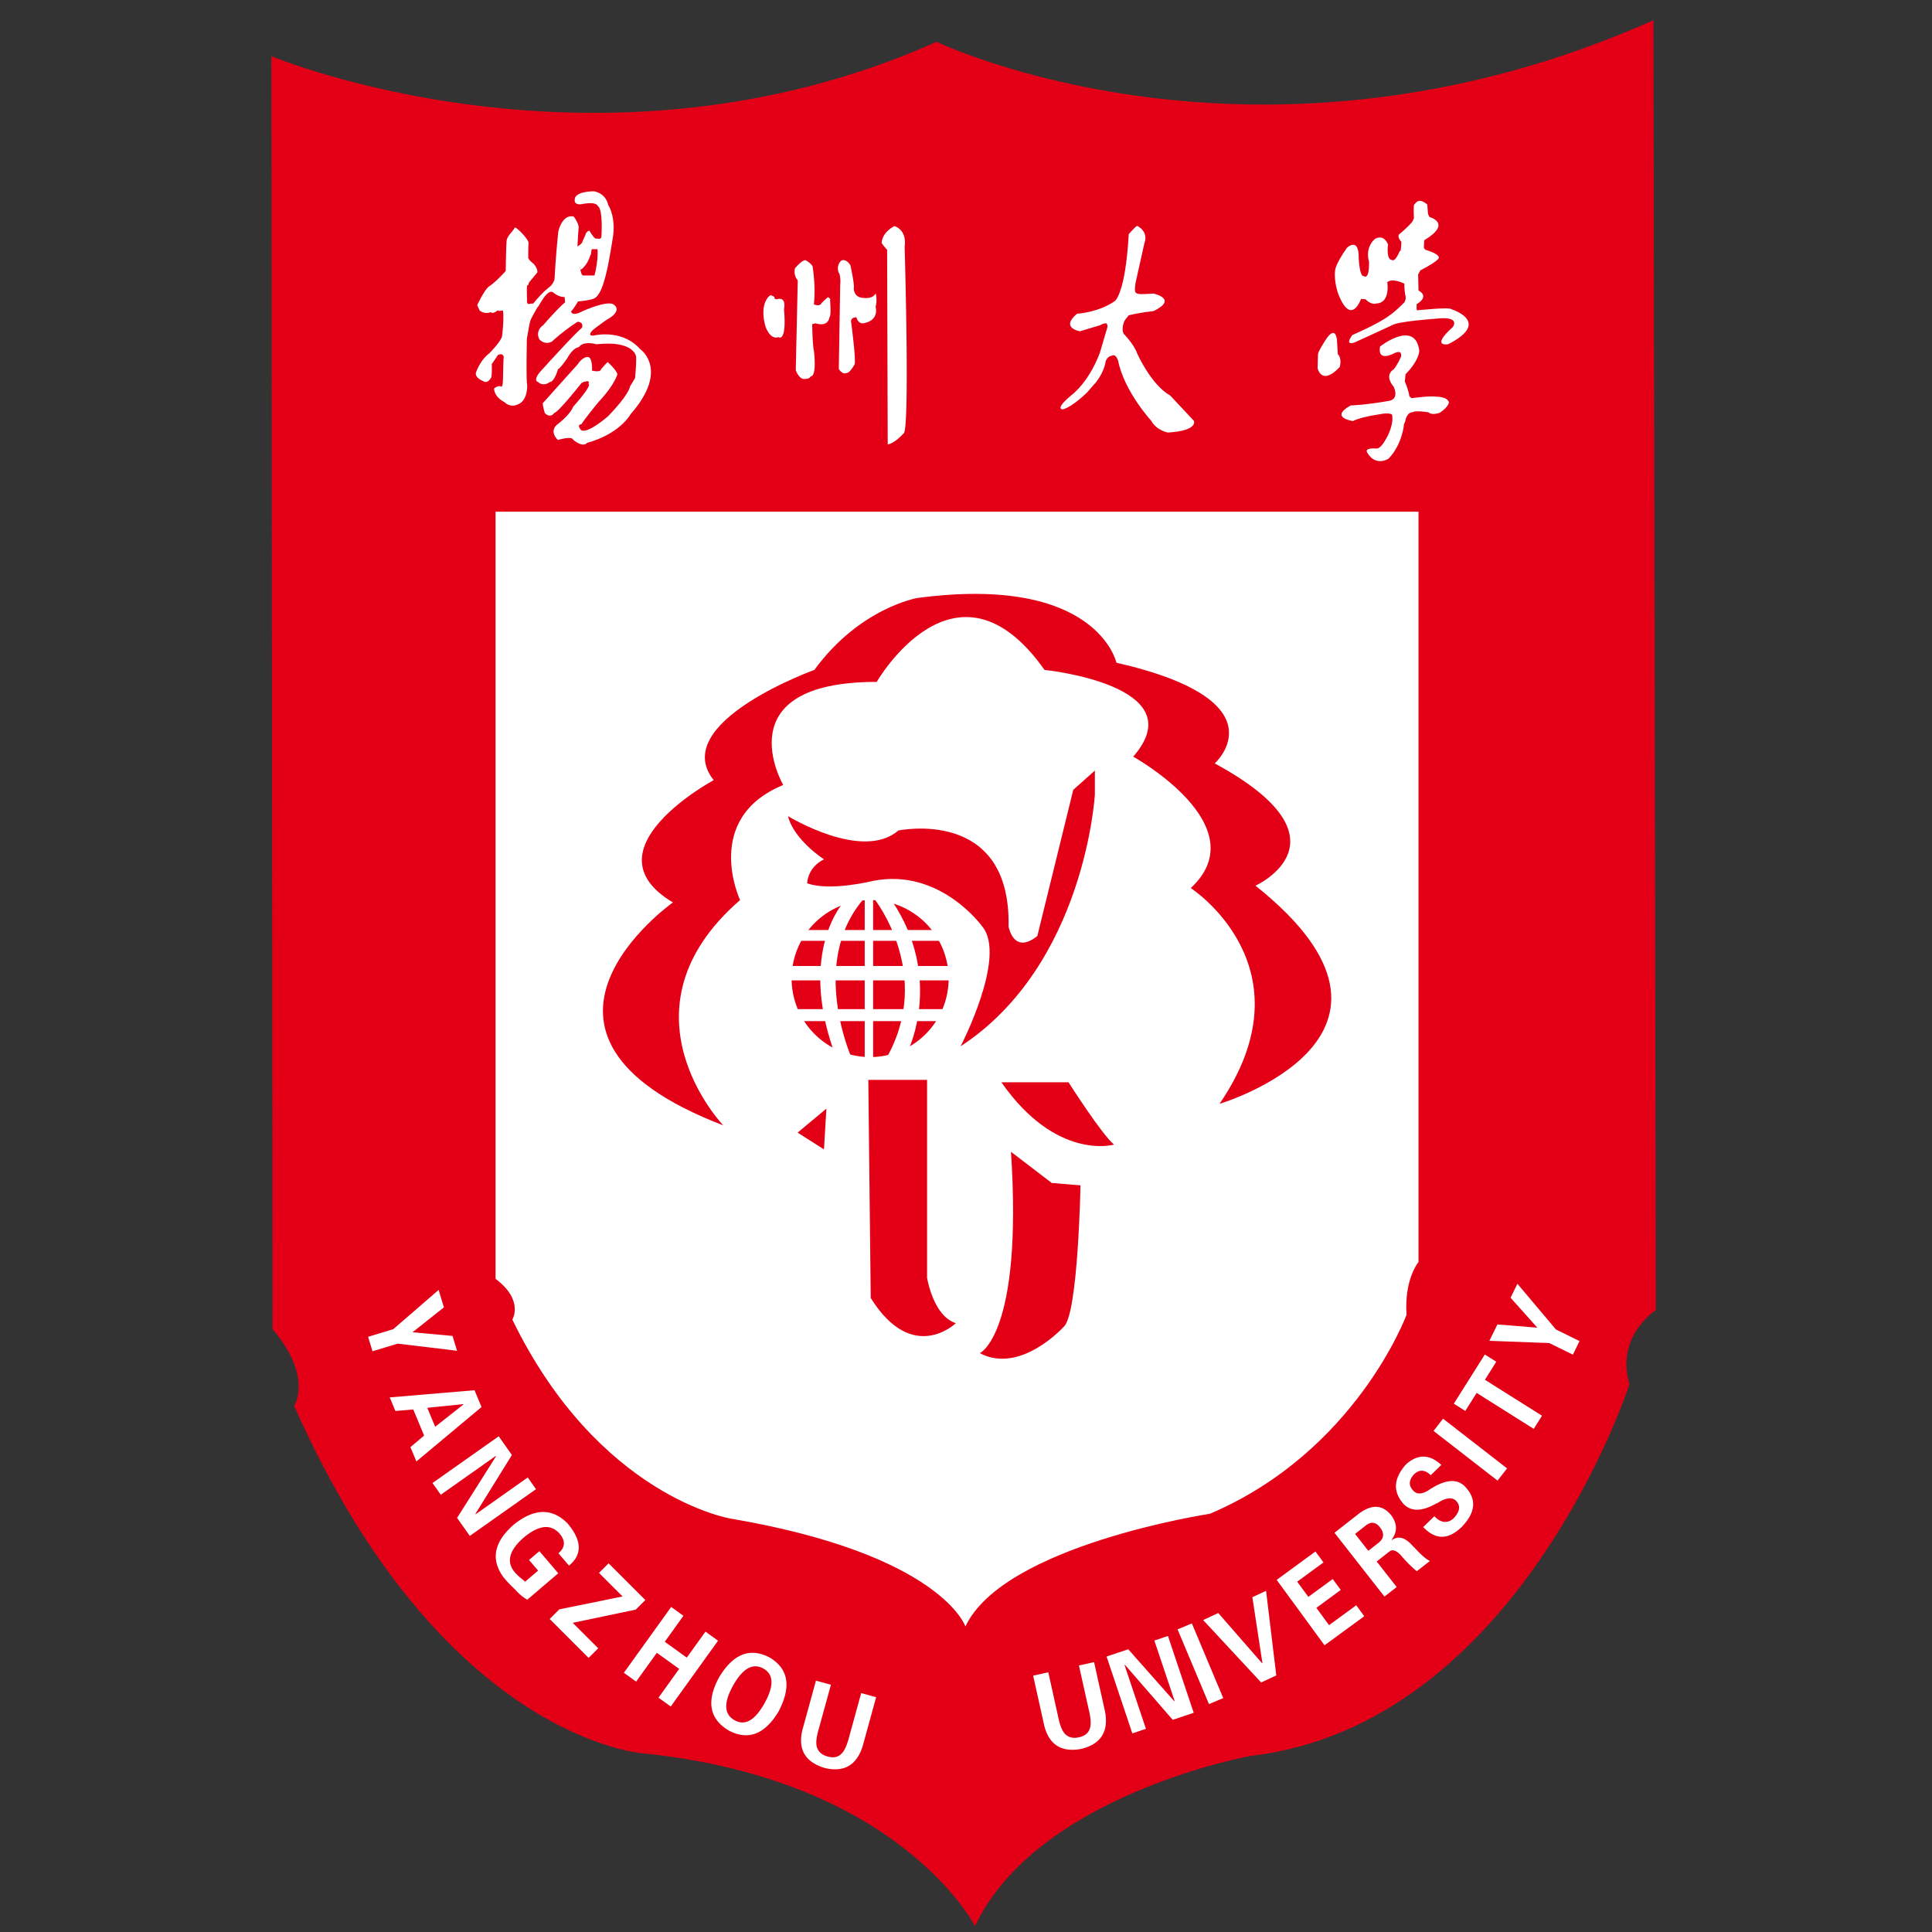 <svg xmlns="http://www.w3.org/2000/svg" width="1000" height="1000"><rect width="100%" height="100%" fill="#333333" stroke="none"/><path fill="rgba(255,255,255,0)" d="M0 0h1000v1000H0z"/><g vector-effect="non-scaling-stroke" transform="matrix(5.584 0 0 5.584 1564.495 1538.363)" fill-rule="evenodd"><path d="M-255.02-270.286s30.333 12.666 61.665-1.333c0 0 29.778 14.333 66.442-2.001l.223 119.553s-3.777 2.444-2.445 6.888c0 0-10.22 31.555-35.11 34.444 0 0-19.777 3.555-25.554 15.777 0 0-6.889-13.556-30.666-16 0 0-18.666-1.111-32.443-32.221 0 0 1.777-2.668-2-7.112z" fill="#e30016"/><path d="M-234.241-228.065h85.553v69.554s-1.333 1.555-1.111 4.888c0 0-4.667 12.666-18.222 18.444 0 0-19.11 2.889-22.666 10.445 0 0-2.221-6.667-21.777-10 0 0-12.222-2-20.222-18.445 0 0 1.112-1.777-1.555-3.777z" fill="#fff"/><g fill="#e30016"><path d="M-187.354-175.176h6.223s3.111 4.888 4.223 5.777c0 0-5.333 1.555-10.445-5.777m.889 6.444l3.777 2.888 2.667.223s-.223 12-1.556 13.11c0 0-4 4.445-7.777 2.445 0 0 4-1.777 2.889-18.666m-17.11-4l-2.667 2.223 2.444 1.555zm-9.557 1.555s-10.222-10.666 1.556-20.889c0 0-3.556-7.554 4-10.666 0 0-5.556-9.556 8.666-9.556 0 0 7.332-12.746 15.554-1.111 0 0 14 1.417 8.222 8.041 0 0 11.556 6.403 5.333 12.181 0 0 11.333 7.333 2.667 20 0 0 20.889-6.223 3.333-20.222 0 0 9.333-4.221-3.777-11.333 0 0 6.444-5.777-9.112-9.333 0 0-1.777-8.221-18.444-6 0 0-5.333.889-9.556 6.666 0 0-13.556 4.888-9.333 10.221 0 0-12 6.445-3.777 11.333 0 0-17.333 12.222 4.667 20.666"/><path d="M-207.131-199.843s6.889 4.221 10.222 1.333c0 0 10.444-2.223 10.221 8.888 0 0 .444 2.667 2.667.889l3.333-13.556 2-1.777v2.221s-.888 15.778-12.444 23.333c0 0 4.333-8.333 2-11.11 0 0-3.889-5.444-10.11-4.221 0 0-4 1-6.112.221 0 0 0-1.444 1.556-2.221 0 0-2.777-1.779-3.333-4m7.444 24.443h5.445v18.333s.555 3.555 2.667 4.221c0 0-4 3.889-7.889-2.333z"/></g><g fill="#fff"><path d="M-243.721-152.29l4.203-3.637.489 1.617-2.907 2.307 3.708.339.417 1.376-5.505-.661-2.331.707-.407-1.34zm3.884 9.046l2.615-2.063-.013-.033-3.333.339zm-4.213-2.721l7.861-.665.648 1.557-6.036 5.044-.553-1.327 1.269-1.073-1.009-2.42-1.655.143zm6.244 11.168l3.619-5.72-.055-.007-5.076 3.583-.767-1.087 6.137-4.332 1.223 1.733-3.392 5.475.053.004 4.809-3.395.765 1.085-6.136 4.332zm6.67 3.901l.957-.816 1.751 2.049-2.873 2.452c-.431-.256-.817-.582-1.141-.964-.372-.339-.72-.705-1.041-1.093q-1.828-2.453.873-4.856 2.859-2.345 5.027-.18 2.027 2.379.153 3.932l-.981-1.147q.959-.819.096-1.828-1.223-1.369-3.313.371-2.016 1.767-.857 3.188.349.409.941.851-.056-.001.045.053l1.205-1.027zm2.803 4.579l5.869-1.196-2.187-2.184.889-.889 3.407 3.403-.891.889-5.843 1.224 2.364 2.36-.889.892-3.609-3.607zm5.987 5.877l4.385-6.1 1.136.819-1.729 2.407 2.04 1.467 1.731-2.407 1.167.84-4.384 6.099-1.137-.816 1.92-2.671-2.072-1.489-1.92 2.669zm10.114 1.204q-1.321 2.377.153 3.197 1.444.805 2.767-1.572 1.344-2.413-.103-3.219-1.475-.82-2.817 1.593m-1.317-.733q1.968-3.32 4.707-1.889 2.629 1.557.851 4.98-1.912 3.213-4.62 1.799-2.693-1.592-.937-4.889m14.586 1.792l-1.249 4.541q-.848 2.673-3.537 2.017-2.713-.831-2.041-3.552l1.249-4.541 1.387.381-1.088 3.955q-.391 1.281-.208 1.837.196.645.992.863.8.22 1.26-.243.44-.384.761-1.685l1.088-3.955zm20.201-3.248l1.02 4.599q.504 2.76-2.18 3.437-2.788.536-3.467-2.183l-1.02-4.6 1.403-.311.889 4.004q.256 1.316.676 1.72.475.48 1.28.3.807-.18 1-.804.211-.547-.115-1.848l-.889-4.003zm7.294 5.349l-4.44-5.108-.021.051 1.973 5.889-1.26.424-2.387-7.124 2.009-.673 4.271 4.821.02-.051-1.872-5.581 1.261-.423 2.387 7.122zm4.68-2.015l-1.324.556-2.911-6.925 1.324-.556zm-1.864-7.236l1.4-.651 4.061 4.653.032-.016-.931-6.103 1.271-.591.947 7.844-1.403.649zm6.816-3.723l3.595-2.631.744 1.016-2.436 1.781 1.031 1.409 2.261-1.653.744 1.013-2.261 1.656 1.176 1.607 2.52-1.845.744 1.016-3.683 2.693zm8.493-2.695l.933-.729q.792-.621.141-1.453-.601-.767-1.369-.115l-.932.731zm2.629 3.357l-1.132.887-4.632-5.915 2.235-1.751q1.807-1.364 3.012.117.873 1.173.051 2.28l.027.033q.9-.656 1.96.577c.064.052.124.109.177.172q.915.987 1.384 1.184l-1.215.952c-.527-.436-1.012-.919-1.449-1.444q-.659-.724-1.083-.389l-1.187.931zm3.159-10.366q-.819-.792-1.567-.067-.692.784-.095 1.451.541.663 1.612-.093c.049-.037.102-.068.157-.095q2.044-1.247 3.093-.113 1.613 1.716-.341 3.724-1.859 1.8-3.557-.001l1.032-1.001q.905.933 1.76.216.903-.929.276-1.624-.536-.555-1.636.116c-.073.05-.153.089-.237.116q-1.971 1.12-3.016.04-1.531-1.739.261-3.707 1.635-1.411 3.236.089zm7.074-.631l-.883 1.133-5.933-4.605.881-1.135zm-4.936-5.997l2.873-4.559 1.064.671-1.053 1.672 5.292 3.333-.767 1.217-5.292-3.333-1.052 1.671zm8.849-5.62l-5.553-.208.745-1.515 3.699.297-2.48-2.78.635-1.289 3.573 4.237 2.187 1.075-.619 1.257zm-72.197-97.126s-1.084.629-.453 2.903c0 0 .419 1.259 1.188.979 0 0 .804.596.525-2.587 0 0 .253-1.087-.533-.953 0 0-.133.077-.343-.027 0 0 .097-.211-.384-.316m2.273-2.492s.629-.76.972-.76c0 0 .733.393.68.709 0 0 .289 1.652.107 3.383 0 0 .524.263.708-.105 0 0 .551-.577.628-.551 0 0 .291.236.16.236 0 0 .131 1.548-.053 1.6 0 0-.053.971-1.312.579 0 0-.184.077-.289.077 0 0 .027 1.941.157 2.467 0 0 .316 2.387-.315 2.387 0 0 0 .236-.629.236 0 0-.393.027-.735-.813l.184-8.341s-.42-.395-.261-1.101m4.327-.735s.393-.211.815.445c0 0 .392 1.784.315 2.099 0 0-.053.84.787.917 0 0 .971.184 1.232-.42 0 0 .184.604 0 1.26 0 0 .368 1.18-.996 1.496 0 0-.552.236-.787-.525 0 0-.447-.027-.499.341 0 0 .472 3.488.34 4.013 0 0-.367.681-.655.787 0 0-.499.157-.499-.077 0 0-.027.129-.315-.264l.131-7.869c.052-.236-.025-.971-.105-1.023s-.289-.787.236-1.18m3.712-1.613s-.056-.897 1.177-1.569c0 0 1.177.28.952 1.907 0 0 .507 17.32-.112 17.32 0 0-.783.897-1.456 1.009l-.056-18.05c-.056 0-.505-.616-.505-.616m-37.492 5.761s.687-1.483 1.109-1.747 1.164-1.005 1.536-1.429c0 0 .035-2.435.088-2.84s.688-.971.741-1.165 1.324 1.076 1.287 1.429-.033 1.588-.016 1.393c0 0 .053.196.477.512 0 0 .421.459.351.813l-.775.933s-.053.319-.143.248-.033 1.357-.033 1.357-.053.371.139.387c0 0 .337-.051.441-.051 0 0 .671-.829 1.129-1.219l.477-.404c.088-.071.387-.476.371-.777a85.53 85.53 0 0 1 .336-4.235c.052-.3.459-1.676 1.447-1.411 0 0 .493.669.44 1.059 0 0-.185 2.276-.072 2.171.009-.007.017.013.027.048l.017.085a4.18 4.18 0 0 1 .041.304c.06.624.133 1.701.393 1.785h1.059s.372-1.324.283-2.436h-.583s.017.495-.071.512-.415 0-.415 0v-.881l-.344-.292s.052-.08.291-.661c0 0 .053-.317.371-.397 0 0 .531.925.688.715 0 0 .344.133.424-.107 0 0 .187-2.593-.344-2.911 0 0-.107-.423-1.456-.159 0 0-.768.16-.663-.449 0 0-.107-.689 1.747-.741 0 0 1.085.107 1.351 1.271 0 0 .741 1.111.424 3.044s-.795 5.213-1.721 5.609c0 0-.211.16-1.507.292 0 0-.477.821-.637.901 0 0 0 .556 1.06 0 0 0 2.091-.953 2.805-.664 0 0 1.112.531-.608 1.483 0 0-.823.583-1.245.927 0 0-.635.609.132.503 0 0 2.568-.636 4.261 1.271 0 0 2.752 1.88-.9 6.033 0 0-.952 1.8-4.023 2.648 0 0-.344.503-1.297-.292 0 0-.027-.369-1.403.027 0 0-.845-.715-.105-1.403 0 0 1.192-.873 1.508-1.667 0 0 1.8-2.012 1.429-2.117 0 0 .16-.397-.317-.213 0 0-.027-.052-.344.133 0 0-2.171 2.753-2.515 2.753 0 0-.316.556-.873.025 0 0-.211-.688-.187-.925l3.257-3.627c.132-.239.609-.741.979-.635s.347 1.269.319 1.244c0 0 .793.212.845-.133 0 0 .319-.371.611-.661 0 0 .847.768.899 1.139 0 0-.239.952-1.72 2.54 0 0-1.323 1.589-1.613 2.092 0 0-.452 0-.08.476 0 0 .264.688 2.515-1.191 0 0 1.853-1.853 2.064-2.779l.476-.795s.187-2.013.053-2.117c0 0-.317-1.376-3.627-1.007 0 0-1.191-.369-1.64.267 0 0-.504 0-1.059 1.004 0 0-.688 1.007-.875 1.033 0 0-.317 1.191-.768 1.191 0 0-.528.476-1.084 0 0 0-.476-.105.16-.9 0 0 3.147-3.493 3.915-4.129 0 0 .213-.503-.396-.556 0 0-1.059.635-2.381 1.827 0 0-.583.396-1.165-.187 0 0-.451-.74.344-1.32 0 0 1.456-1.671 2.04-2.12l-.053-.503s-.444.08-1.033-.397-1.403 1.431-1.456 1.324c0 0-.583.98-.688 1.297s-.317 1.747-.317 1.587c0 0-.08 4.077.027 4.288 0 0 .105 1.483-.848 1.853 0 0-.635.397-1.269-.211 0 0-.9-.399-.953-1.245 0 0 .397-.371.713-.157 0 0 .028-.053.08-.24s.053-2.276.107-2.54c0 0-.08-.423-.556-.16 0 0-.371.583-.556.821 0 0 .053 1.324-.107 1.324 0 0-.264.529-.687.264 0 0-.821-.317-.663-.82 0 0 .371-1.112 1.217-1.747 0 0 1.059-1.059 1.192-1.588 0 0 .212-1.589.08-2.408 0 0-.399.105-.477 0 0 0-.477.397-.635.157 0 0-.479.265-1.035-.132z"/><path d="M-227.037-252.482s.832-.245.943-.795.027-.008.027-.008l.804.22s.035 1.757-1.079 2.584zm49.372 6.952s-.245 0-.528.177l-1.872.563s-1.869-.281-.281-1.623c0 0 1.976-.107 3.495-1.165 0 0 .987-.6 1.303-6.209 0 0 .531-.636.777-.777 0 0 1.093.495.671 1.624l-.811 3.635s-.141.777 0 .917.212.211 1.659.105c0 0 2.328.493 0 1.624 0 0-1.129.107-2.296.387 0 0-.069.071-.387.495 0 0-.353.743-.071 1.236 0 0 .917.917 1.236 1.8 0 0 1.269 2.893 3.071 3.916l2.187 2.331s.46.917-2.4 1.093c.001 0-1.057-.176-1.552-1.093 0 0-2.507-2.719-3.071-5.576 0 0-.212-.671-.564-.46 0 0-.459.037-.6.565 0 0-.071.847-.883 1.905 0 0-.176.176-.775.884 0 0-1.272 1.304-2.26 1.621 0 0-.917.107.707-1.271 0 0 1.588-1.093 2.68-3.952l.707-2.4s.035-.317-.141-.352m21.246-4.909s0-.529 1.093-2.083c0 0 1.129-1.093 1.095.988 0 0 .072 1.695.459 1.624 0 0 .531.493.493-1.341 0 0-.423-1.2.529-2.081 0 0 .777-.564 1.236.493 0 0-.212 1.447.387 1.447 0 0 .248.248.707-.847 0 0 .107.248.141-.847 0 0-.493-.493-.141-.741 0 0 .741-.6 1.165-1.129l.14-.317s-.069-1.235.036-1.269.317-.741 1.2 0l.071.88.141.284s2.153.565-.493 2.152l-.036.707.14.176s1.165.317 1.236.671c0 0 .353.176-1.693 1.235l-.213.388.037 1.483s1.093.493-.177 1.271v.457l.036.107s3.033-.316 3.176-.107c0 0 3.811 1.165-.283 3.248 0 0-1.695.317.424-1.588 0 0 .811-1.059-1.588-.776 0 0-3.529.247-4.024.6l-3.457 1.587s-1.024.424-.247-.671c0 0 2.399-1.023 3.421-1.8 0 0 .388-.211 1.413-1.235 0 0 .211-.352.071-.705 0 0-.107-.671-.072-1.023 0 0-1.093-.565-1.589-.141 0 0 .319 1.94-1.023 1.976 0 0-.457.176-.987-.389l-.424-.035s-.883 2.576-2.081-.387c0 0-.46-1.165-.32-2.26m.425 8.962s.247-.74-.177-1.2l-.069-1.2c0-.105-.107-1.659-1.131 0 0 0-.6.92-.635 1.2l-.036 1.307s.353 1.695 2.048-.107m3.741-1.906s3.247-2.541 3.636.387c0 0 .035.848-1.272 2.189l-.071.669s.353.776.425 1.376l.211.177s1.624-.248 2.364-.141c0 0 .953 0 1.093.528 0 0-.035.425-.847.955 0 0-.705.283-1.059-.036 0 0-1.2-.211-1.481 0 0 0-.495-.069-.671.847l-.107.247s-.14 1.871-1.447 3.213c0 0-1.2.775-1.976-.6 0-.001-.317-.424.883-.355 0 0 .317.107.847-.845 0 0 .741-1.165.6-2.224 0 0 .035-.212-.671-.176 0 0-2.223.281-2.963.705 0 0-2.26-.319-.213-1.448 0 0 1.341-.035 3.528-.421 0 0 .988-.072.46-1.307 0 0-.953-1.023 0-1.624 0 0 .317-.352.671-1.164 0 0 .177-.669-.565-.353 0 0-1.657.955-1.376-.6"/></g><path d="M-192.242-184.788c0 2.6-1.387 5.002-3.639 6.302s-5.026 1.3-7.277 0-3.639-3.702-3.639-6.302a7.28 7.28 0 0 1 7.277-7.277 7.28 7.28 0 0 1 7.277 7.277" fill="#e30016"/><g fill="#fff"><path d="M-202.02-191.816s-4.111 4.487-.888 13.694l1.777.944s-4.223-9.089 1.111-15.11zm2.889-.361s5.555 6.982 1.111 14.778l2.112-.932s3.111-6.632-1.556-13.613zm-.111 15.222h-.779v-15.556h.779z"/><path d="M-192.354-188.288h-13.889v-1h13.889zm1.667 3.668h-17.666v-1.335h17.666zm-.444 3.777h-15.889v-1.112h15.889z"/></g></g></svg>